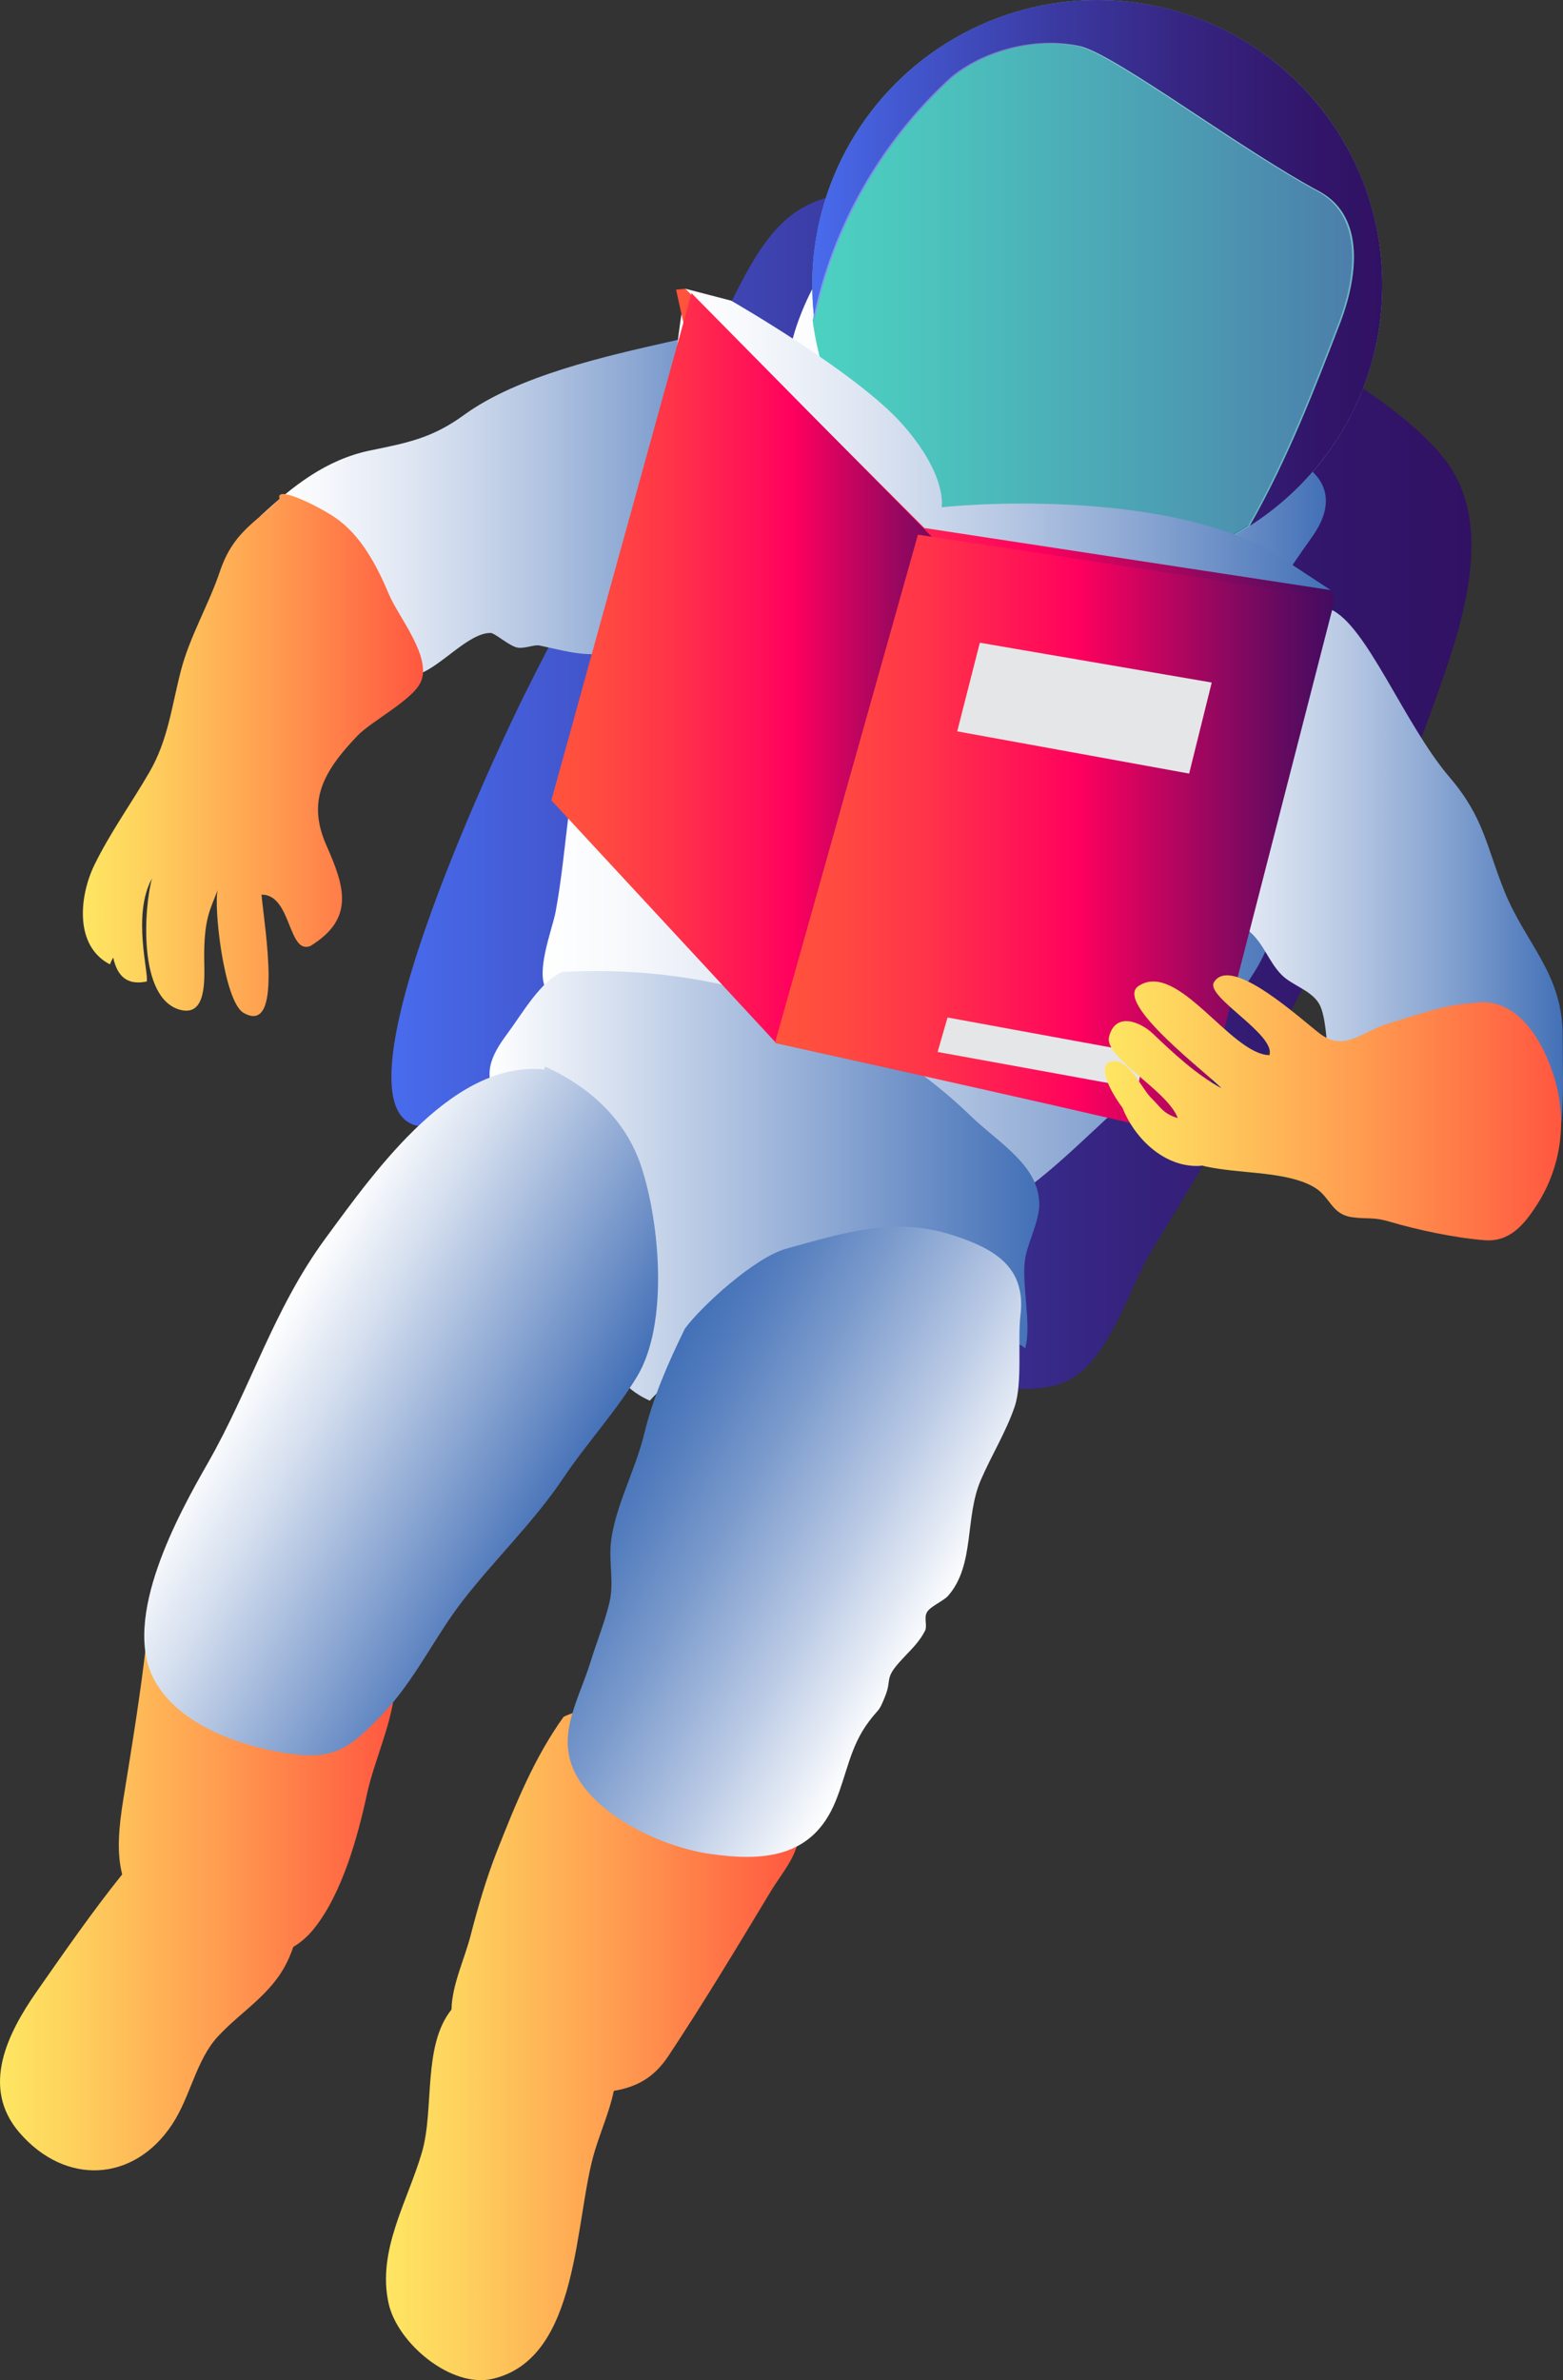 <?xml version="1.0" encoding="iso-8859-1"?>
<!-- Generator: Adobe Illustrator 19.0.0, SVG Export Plug-In . SVG Version: 6.00 Build 0)  -->
<svg version="1.1" xmlns="http://www.w3.org/2000/svg" xmlns:xlink="http://www.w3.org/1999/xlink" x="0px" y="0px"
	 viewBox="0 0 438.055 666.94" style="enable-background:new 0 0 438.055 666.94;" xml:space="preserve">
<rect x="0" y="0" width="438.055" height="666.94" fill="#333333" stroke="none"/>
<g id="astronaut">
	<g>
		<g>
			<g>
				<linearGradient id="SVGID_1_" gradientUnits="userSpaceOnUse" x1="108.18" y1="572.759" x2="223.87" y2="572.759">
					<stop  offset="0" style="stop-color:#FEE662"/>
					<stop  offset="0.185" style="stop-color:#FED15D"/>
					<stop  offset="0.566" style="stop-color:#FF9B50"/>
					<stop  offset="1" style="stop-color:#FF5740"/>
				</linearGradient>
				<path style="fill:url(#SVGID_1_);" d="M210.418,493.77c-10.594-8.332-36.407-20.463-52.453-12.708
					c-8.145,11.306-13.469,24.403-18.682,37.666c-3.015,7.672-5.399,15.876-7.399,23.655c-1.689,6.567-5.224,13.828-5.342,20.702
					c-8.182,10.193-4.748,27.837-8.274,39.955c-4.034,13.865-12.618,27.479-9.371,42.33c2.461,11.254,17.573,23.867,29.105,21.213
					c24.726-5.691,22.853-44.763,28.73-63.987c1.705-5.577,4.147-11.158,5.3-16.72c6.117-1.035,11.115-3.46,15.291-9.76
					c10.02-15.119,19.405-30.735,28.794-46.31c2.96-4.911,8.029-10.418,7.74-16.545C223.482,505.29,216.004,498.163,210.418,493.77z
					"/>
				<g>
					<g>
						<linearGradient id="SVGID_2_" gradientUnits="userSpaceOnUse" x1="-1.434399e-005" y1="528.788" x2="110.654" y2="528.788">
							<stop  offset="0" style="stop-color:#FEE662"/>
							<stop  offset="0.185" style="stop-color:#FED15D"/>
							<stop  offset="0.566" style="stop-color:#FF9B50"/>
							<stop  offset="1" style="stop-color:#FF5740"/>
						</linearGradient>
						<path style="fill:url(#SVGID_2_);" d="M82.197,545.546c2.097-1.254,4.061-2.944,5.835-5.159
							c7.872-9.831,12.241-25.707,14.848-37.8c2.056-9.536,7.458-20.603,7.765-30.229c0.501-15.757-21.203-19.78-33.235-22.334
							c-9.026-1.916-31.379,0.652-36.393,10.167c-1.694,14.884-4.133,29.642-6.463,44.026c-1.279,7.894-1.887,14.904-0.311,21.006
							c-8.288,10.301-16.485,22.138-23.901,32.744c-8.265,11.821-15.824,26.937-4.904,39.597
							c12.899,14.956,32.082,13.934,42.794-2.264c5.178-7.83,6.689-18.007,12.824-24.647c6.614-7.16,15.031-11.755,19.468-21.007
							C81.183,548.268,81.738,546.9,82.197,545.546z"/>
					</g>
				</g>
				<linearGradient id="SVGID_3_" gradientUnits="userSpaceOnUse" x1="109.695" y1="221.609" x2="412.397" y2="221.609">
					<stop  offset="0.003" style="stop-color:#486BED"/>
					<stop  offset="0.147" style="stop-color:#4359D1"/>
					<stop  offset="0.423" style="stop-color:#3B3AA2"/>
					<stop  offset="0.667" style="stop-color:#362480"/>
					<stop  offset="0.868" style="stop-color:#32166B"/>
					<stop  offset="1" style="stop-color:#311163"/>
				</linearGradient>
				<path style="fill:url(#SVGID_3_);" d="M121.657,315.467c9.714,18.386,37.357,24.668,55.065,32.461
					c19.849,8.735,39.035,20.585,59.956,28.312c14.617,5.398,47.404,18.133,62.573,10.626c11.747-5.813,17.191-26.036,23.554-36.473
					c10.704-17.558,21.369-35.266,31.356-53.344c18.161-32.875,35.157-64.507,47.712-99.807
					c7.336-20.627,17.903-49.552,2.956-68.638c-13.462-17.191-45.839-33.89-65.19-44.07c-25.428-13.376-63.235-27.994-91.976-30.283
					c-26.637-2.121-33.763,12.22-44.585,34.158c-17.661,35.806-38.242,70.389-56.133,106.358
					C142.039,204.628,85.616,321.296,121.657,315.467z"/>
				<linearGradient id="SVGID_4_" gradientUnits="userSpaceOnUse" x1="152.084" y1="222.006" x2="366.052" y2="222.006">
					<stop  offset="0" style="stop-color:#FFFFFF"/>
					<stop  offset="0.106" style="stop-color:#F7F9FC"/>
					<stop  offset="0.273" style="stop-color:#E0E7F3"/>
					<stop  offset="0.481" style="stop-color:#BBCBE5"/>
					<stop  offset="0.721" style="stop-color:#87A4D1"/>
					<stop  offset="0.985" style="stop-color:#4673B8"/>
					<stop  offset="0.998" style="stop-color:#4370B7"/>
				</linearGradient>
				<path style="fill:url(#SVGID_4_);" d="M248.08,108.948c-10.142-0.981-19.802-6.079-25.12,0.736
					c-6.586,8.438-8.865,27.136-15.86,35.324c-13.941,16.318-33.192,33.374-41.031,53.538c-7.05,18.136-6.853,38.197-10.344,56.913
					c-0.957,5.132-6.051,17.586-2.251,22.419c2.871,3.651,10.457,1.111,15.365,1.099c6.065-0.014,11.983,1.473,17.847,3.31
					c16.224,5.081,35.378,9.549,50.02,18.465c8.881,5.408,17.129,13.047,25.391,19.4c6.08,4.675,15.528,10.725,18.604,17.664
					c14.401-8.668,26.936-22.97,40.05-33.822c12.004-9.934,23.133-18.978,31.236-32.317c7.268-11.965,8.662-27.619,11.188-41.331
					c2.66-14.438,3.97-52.139,1.754-54.347c-4.08-4.065-3.936-14.822-9.573-23.618c-6.528,2.809-10.79,8.74-17.28,11.806
					c-8.222,3.884-17.304,5.034-26.267,5.114c-13.068,0.118-27.868-3.078-38.633-11.032c-16.367-12.093-27.292-31.535-26.352-51.452
					C245.882,107.894,244.823,108.85,248.08,108.948z"/>
				<linearGradient id="SVGID_5_" gradientUnits="userSpaceOnUse" x1="317.549" y1="251.129" x2="438.055" y2="251.129">
					<stop  offset="0" style="stop-color:#FFFFFF"/>
					<stop  offset="0.106" style="stop-color:#F7F9FC"/>
					<stop  offset="0.273" style="stop-color:#E0E7F3"/>
					<stop  offset="0.481" style="stop-color:#BBCBE5"/>
					<stop  offset="0.721" style="stop-color:#87A4D1"/>
					<stop  offset="0.985" style="stop-color:#4673B8"/>
					<stop  offset="0.998" style="stop-color:#4370B7"/>
				</linearGradient>
				<path style="fill:url(#SVGID_5_);" d="M372.71,170.655c10.208,4.139,20.716,32.092,33.54,47.116
					c9.617,11.266,10.234,19.081,15.311,31.768c6.003,15.002,16.433,23.152,16.403,40.78c-0.028,15.989,1.446,30.938-6.537,44.914
					c-5.568-22.713-40.697-41.784-59.135-19.806c0.131-7.188,0.47-27.705-2.304-33.606c-1.996-4.245-7.76-5.557-10.82-8.681
					c-3.667-3.744-4.839-8.516-8.996-12.155c-7.058-6.177-13.984-6.592-19.117-14.89c-5.357-8.661-12.936-20.162-13.414-30.46
					c-2.143-46.155,33.194-46.954,47.816-48.609C365.459,167.026,371.093,169.999,372.71,170.655z"/>
				<linearGradient id="SVGID_6_" gradientUnits="userSpaceOnUse" x1="72.841" y1="141.445" x2="222.851" y2="141.445">
					<stop  offset="0" style="stop-color:#FFFFFF"/>
					<stop  offset="0.106" style="stop-color:#F7F9FC"/>
					<stop  offset="0.273" style="stop-color:#E0E7F3"/>
					<stop  offset="0.481" style="stop-color:#BBCBE5"/>
					<stop  offset="0.721" style="stop-color:#87A4D1"/>
					<stop  offset="0.985" style="stop-color:#4673B8"/>
					<stop  offset="0.998" style="stop-color:#4370B7"/>
				</linearGradient>
				<path style="fill:url(#SVGID_6_);" d="M188.238,176.422c3.113-1.415,6.283-2.596,10.737-7.487
					c4.529-4.974,8.946-10.504,12.587-16.309c6.663-10.62,13.863-25.98,10.379-39.173c-1.655-6.268-7.633-11.997-12.766-15.668
					c-7.401-5.293-12.607-4.037-21.145-2.117c-18.212,4.096-42.845,9.61-57.963,20.592c-8.827,6.412-15.467,7.75-26.2,9.941
					c-12.456,2.543-21.768,9.953-31.026,18.532c11.58-6.052,24.284,2.823,30.066,12.695c4.949,8.45,14.578,21.43,14.451,31.45
					c6.3-2.169,14.088-11.656,20.205-11.514c1.09,0.025,5.295,3.721,7.453,4.102c2.017,0.356,4.715-0.894,6.169-0.59
					c10.162,2.121,14.844,4.17,27.37,0.026C179.761,180.502,186.574,177.179,188.238,176.422z"/>
				<linearGradient id="SVGID_7_" gradientUnits="userSpaceOnUse" x1="23.225" y1="211.57" x2="118.571" y2="211.57">
					<stop  offset="0" style="stop-color:#FEE662"/>
					<stop  offset="0.185" style="stop-color:#FED15D"/>
					<stop  offset="0.566" style="stop-color:#FF9B50"/>
					<stop  offset="1" style="stop-color:#FF5740"/>
				</linearGradient>
				<path style="fill:url(#SVGID_7_);" d="M78.375,139.781c-7.215,7.005-13.093,9.485-16.769,20.415
					c-3.128,9.301-8.462,18.194-10.936,27.847c-2.607,10.172-3.586,19.295-8.769,28.274c-4.95,8.576-11.082,17.079-15.456,26.074
					c-4.208,8.654-5.68,22.65,4.356,27.829c0.264-0.54,0.582-1.393,0.93-1.883c1.166,5.264,3.916,7.812,9.388,6.696
					c0.695-1.854-4.171-18.771,1.474-28.862c-2.158,7.731-4.14,33.774,8.041,36.822c7.429,1.859,6.65-8.998,6.598-14.029
					c-0.123-11.774,1.746-14.127,3.817-19.654c-1.281,3.98,1.622,31.285,7.211,34.502c11.036,6.352,5.998-22.915,5.029-33.129
					c8.458-0.08,7.375,16.896,13.707,14.392c12.478-7.665,9.614-16.605,4.499-28.159c-5.501-12.427-0.948-20.667,8.653-30.723
					c3.987-4.176,15.346-9.923,17.744-15.018c3.272-6.953-6.223-18.312-8.859-24.576c-3.444-8.186-7.943-16.782-15.316-21.709
					C88.551,141.435,76.93,135.854,78.375,139.781z"/>
				<linearGradient id="SVGID_8_" gradientUnits="userSpaceOnUse" x1="137.204" y1="332.291" x2="291.275" y2="332.291">
					<stop  offset="0" style="stop-color:#FFFFFF"/>
					<stop  offset="0.499" style="stop-color:#A3B9DC"/>
					<stop  offset="0.998" style="stop-color:#4370B7"/>
				</linearGradient>
				<path style="fill:url(#SVGID_8_);" d="M157.919,272.24c-6.243,2.302-11.709,12.019-15.535,17.134
					c-5.141,6.872-7.208,11.822-2.689,19.307c6.142,10.171,14.974,18.896,20.495,29.543c4.505,8.688,6.307,18.048,8.315,27.324
					c2.644,12.214,1.083,21.239,13.605,26.938c12.163-13.798,34.134-16.774,50.828-18.901c9.882-1.259,21.165-3.869,31.069-2.187
					c12.882,2.187,18.945,2.916,23.317,6.393c1.989-7.018-1.407-18.978,0.174-26.079c0.906-4.069,3.636-9.627,3.766-13.707
					c0.359-11.27-11.207-17.567-19.287-25.382c-30.076-29.087-71.784-42.582-114.059-40.272
					C158.046,273.09,158.551,273.539,157.919,272.24z"/>
				<linearGradient id="SVGID_9_" gradientUnits="userSpaceOnUse" x1="74.884" y1="373.793" x2="157.799" y2="421.663">
					<stop  offset="0" style="stop-color:#FFFFFF"/>
					<stop  offset="0.246" style="stop-color:#D5DFEF"/>
					<stop  offset="0.797" style="stop-color:#6B8EC6"/>
					<stop  offset="0.998" style="stop-color:#4370B7"/>
				</linearGradient>
				<path style="fill:url(#SVGID_9_);" d="M153.951,299.866c-26.11-3.904-48.323,27.521-62.753,47.158
					c-14.589,19.854-20.844,41.761-32.997,63.02c-7.883,13.79-24.457,43.493-14.869,60.861c6.853,12.414,23.768,18.243,36.32,20.261
					c13.598,2.186,17.906-0.682,27.784-11.089c8.816-9.289,14.421-21.4,22.139-31.39c9.078-11.749,19.972-22.081,28.343-34.583
					c6.361-9.499,14.879-18.753,20.704-28.513c8.788-14.726,6.3-42.802,1.158-58.552c-4.338-13.287-14.555-22.544-27.055-28.191
					C152.338,300.311,152.138,301.804,153.951,299.866z"/>
				<linearGradient id="SVGID_10_" gradientUnits="userSpaceOnUse" x1="175.281" y1="401.178" x2="264.564" y2="452.726">
					<stop  offset="0.003" style="stop-color:#4370B7"/>
					<stop  offset="0.125" style="stop-color:#527CBD"/>
					<stop  offset="0.36" style="stop-color:#7A9ACC"/>
					<stop  offset="0.683" style="stop-color:#BACAE5"/>
					<stop  offset="1" style="stop-color:#FFFFFF"/>
				</linearGradient>
				<path style="fill:url(#SVGID_10_);" d="M191.949,372.308c-4.737,9.711-8.863,19.019-11.458,29.688
					c-2.384,9.804-8.121,20.299-9.246,29.958c-0.686,5.884,0.931,11.412-0.46,17.189c-1.302,5.412-3.593,11.067-5.242,16.409
					c-3.665,11.874-10.915,22.318-2.571,34.249c7.428,10.621,23.847,17.906,35.902,19.658c15.072,2.191,28.828,1.128,35.286-14.67
					c3.287-8.04,4.061-15.298,9.295-22.317c3.007-4.032,2.721-2.391,4.649-7.243c1.813-4.561-0.145-4.77,3.739-9.202
					c3.039-3.468,5.416-5.266,7.385-9.031c0.742-1.419-0.324-3.531,0.519-5.152c0.901-1.732,4.646-3.156,6.024-4.744
					c7.507-8.653,4.569-21.841,9.109-32.368c3.009-6.977,7.074-13.467,9.482-20.552c2.267-6.669,0.791-18.671,1.64-25.701
					c1.676-13.872-8.009-18.836-19.139-22.42c-16.23-5.225-30.383-0.594-46.48,3.828
					C211.653,352.287,196.705,365.84,191.949,372.308z"/>
				<path style="fill:#FFFFFF;" d="M185.934,253.283c23.331,9.478,39.371,15.311,63.2,25.611
					c11.095-27.107,25.431-53.036,36.363-80.003c-18.776-11.565-42.354-22.211-63.304-28.17
					C223.022,172.388,191.687,232.967,185.934,253.283z"/>
				<g>
					
						<rect x="208.671" y="193.088" transform="matrix(0.907 0.422 -0.422 0.907 117.325 -78.237)" style="fill:#E5E5E5;" width="53.683" height="66.004"/>
					
						<rect x="220.633" y="198.086" transform="matrix(0.907 0.422 -0.422 0.907 111.89 -82.394)" style="fill:#D9D9D9;" width="43.122" height="27.281"/>
					
						<rect x="208.565" y="221.403" transform="matrix(0.907 0.422 -0.422 0.907 119.49 -70.118)" style="fill:#D9D9D9;" width="19.361" height="27.281"/>
					
						<rect x="229.311" y="231.053" transform="matrix(0.907 0.422 -0.422 0.907 125.495 -77.968)" style="fill:#D9D9D9;" width="19.361" height="27.281"/>
					<circle style="fill:#FF2013;" cx="230.784" cy="197.476" r="2.167"/>
					<circle style="fill:#C4DC90;" cx="223.712" cy="212.681" r="1.68"/>
					<circle style="fill:#B4D26F;" cx="223.712" cy="212.681" r="1.193"/>
					<circle style="fill:#C4DC90;" cx="228.572" cy="214.942" r="1.68"/>
					<circle style="fill:#B4D26F;" cx="228.572" cy="214.942" r="1.193"/>
					<circle style="fill:#C4DC90;" cx="233.52" cy="217.244" r="1.68"/>
					<circle style="fill:#B4D26F;" cx="233.52" cy="217.244" r="1.193"/>
					<g>
						
							<rect x="236.104" y="199.609" transform="matrix(0.907 0.422 -0.422 0.907 106.829 -81.35)" style="fill:#808080;" width="2.395" height="2.395"/>
						
							<rect x="239.197" y="201.048" transform="matrix(0.907 0.422 -0.422 0.907 107.724 -82.52)" style="fill:#808080;" width="2.395" height="2.395"/>
						
							<rect x="242.27" y="202.477" transform="matrix(0.907 0.422 -0.422 0.907 108.613 -83.683)" style="fill:#808080;" width="2.395" height="2.395"/>
						
							<rect x="234.748" y="202.525" transform="matrix(0.907 0.422 -0.422 0.907 107.932 -80.505)" style="fill:#808080;" width="2.395" height="2.395"/>
						
							<rect x="237.841" y="203.964" transform="matrix(0.907 0.422 -0.422 0.907 108.827 -81.676)" style="fill:#808080;" width="2.395" height="2.395"/>
						
							<rect x="240.914" y="205.393" transform="matrix(0.907 0.422 -0.422 0.907 109.717 -82.838)" style="fill:#808080;" width="2.395" height="2.395"/>
						
							<rect x="233.35" y="205.53" transform="matrix(0.907 0.422 -0.422 0.907 109.069 -79.636)" style="fill:#808080;" width="2.395" height="2.395"/>
						
							<rect x="236.443" y="206.968" transform="matrix(0.907 0.422 -0.422 0.907 109.964 -80.806)" style="fill:#808080;" width="2.395" height="2.395"/>
						
							<rect x="239.516" y="208.398" transform="matrix(0.907 0.422 -0.422 0.907 110.853 -81.969)" style="fill:#808080;" width="2.395" height="2.395"/>
						
							<rect x="231.994" y="208.446" transform="matrix(0.907 0.422 -0.422 0.907 110.172 -78.792)" style="fill:#808080;" width="2.395" height="2.395"/>
						
							<rect x="235.087" y="209.884" transform="matrix(0.907 0.422 -0.422 0.907 111.067 -79.962)" style="fill:#808080;" width="2.395" height="2.395"/>
						
							<rect x="238.16" y="211.314" transform="matrix(0.907 0.422 -0.422 0.907 111.957 -81.125)" style="fill:#808080;" width="2.395" height="2.395"/>
					</g>
					<path d="M253.573,228.399l-11.755-5.468c-0.536-0.249-0.768-0.886-0.519-1.422l7.811-16.792
						c0.249-0.536,0.886-0.768,1.422-0.519l11.755,5.468c0.536,0.249,0.768,0.886,0.519,1.422l-7.811,16.792
						C254.746,228.416,254.109,228.648,253.573,228.399z"/>
					<g>
						<g>
							
								<rect x="213.593" y="228.905" transform="matrix(0.422 -0.907 0.907 0.422 -84.434 327.809)" style="fill:#FFDE80;" width="2.395" height="2.395"/>
							
								<rect x="215.032" y="225.812" transform="matrix(0.422 -0.907 0.907 0.422 -80.798 327.325)" style="fill:#FFDE80;" width="2.395" height="2.395"/>
							
								<rect x="216.461" y="222.739" transform="matrix(0.422 -0.907 0.907 0.422 -77.185 326.844)" style="fill:#FFDE80;" width="2.395" height="2.395"/>
							
								<rect x="216.509" y="230.261" transform="matrix(0.422 -0.907 0.907 0.422 -83.978 331.238)" style="fill:#FFDE80;" width="2.395" height="2.395"/>
							
								<rect x="217.948" y="227.168" transform="matrix(0.422 -0.907 0.907 0.422 -80.342 330.753)" style="fill:#FFDE80;" width="2.395" height="2.395"/>
							
								<rect x="219.377" y="224.095" transform="matrix(0.422 -0.907 0.907 0.422 -76.729 330.273)" style="fill:#FFDE80;" width="2.395" height="2.395"/>
							
								<rect x="219.514" y="231.658" transform="matrix(0.422 -0.907 0.907 0.422 -83.507 334.77)" style="fill:#FFDE80;" width="2.395" height="2.395"/>
							
								<rect x="220.952" y="228.566" transform="matrix(0.422 -0.907 0.907 0.422 -79.871 334.286)" style="fill:#FFDE80;" width="2.395" height="2.395"/>
							
								<rect x="222.381" y="225.493" transform="matrix(0.422 -0.907 0.907 0.422 -76.259 333.805)" style="fill:#FFDE80;" width="2.395" height="2.395"/>
							
								<rect x="222.43" y="233.015" transform="matrix(0.422 -0.907 0.907 0.422 -83.051 338.198)" style="fill:#FFDE80;" width="2.395" height="2.395"/>
							
								<rect x="223.868" y="229.922" transform="matrix(0.422 -0.907 0.907 0.422 -79.415 337.714)" style="fill:#FFDE80;" width="2.395" height="2.395"/>
							
								<rect x="225.297" y="226.849" transform="matrix(0.422 -0.907 0.907 0.422 -75.802 337.233)" style="fill:#FFDE80;" width="2.395" height="2.395"/>
						</g>
						<g>
							
								<rect x="209.318" y="238.095" transform="matrix(0.422 -0.907 0.907 0.422 -95.239 329.247)" style="fill:#FFDE80;" width="2.395" height="2.395"/>
							
								<rect x="210.757" y="235.002" transform="matrix(0.422 -0.907 0.907 0.422 -91.602 328.763)" style="fill:#FFDE80;" width="2.395" height="2.395"/>
							
								<rect x="212.186" y="231.929" transform="matrix(0.422 -0.907 0.907 0.422 -87.99 328.282)" style="fill:#FFDE80;" width="2.395" height="2.395"/>
							
								<rect x="212.234" y="239.451" transform="matrix(0.422 -0.907 0.907 0.422 -94.782 332.676)" style="fill:#FFDE80;" width="2.395" height="2.395"/>
							
								<rect x="213.673" y="236.358" transform="matrix(0.422 -0.907 0.907 0.422 -91.146 332.192)" style="fill:#FFDE80;" width="2.395" height="2.395"/>
							
								<rect x="215.102" y="233.285" transform="matrix(0.422 -0.907 0.907 0.422 -87.533 331.711)" style="fill:#FFDE80;" width="2.395" height="2.395"/>
							
								<rect x="215.239" y="240.848" transform="matrix(0.422 -0.907 0.907 0.422 -94.312 336.208)" style="fill:#FFDE80;" width="2.395" height="2.395"/>
							
								<rect x="216.677" y="237.756" transform="matrix(0.422 -0.907 0.907 0.422 -90.676 335.724)" style="fill:#FFDE80;" width="2.395" height="2.395"/>
							
								<rect x="218.107" y="234.683" transform="matrix(0.422 -0.907 0.907 0.422 -87.063 335.243)" style="fill:#FFDE80;" width="2.395" height="2.395"/>
							
								<rect x="218.155" y="242.205" transform="matrix(0.422 -0.907 0.907 0.422 -93.856 339.636)" style="fill:#FFDE80;" width="2.395" height="2.395"/>
							
								<rect x="219.593" y="239.112" transform="matrix(0.422 -0.907 0.907 0.422 -90.219 339.152)" style="fill:#FFDE80;" width="2.395" height="2.395"/>
							
								<rect x="221.023" y="236.039" transform="matrix(0.422 -0.907 0.907 0.422 -86.607 338.671)" style="fill:#FFDE80;" width="2.395" height="2.395"/>
						</g>
					</g>
				</g>
				<g>
					<linearGradient id="SVGID_11_" gradientUnits="userSpaceOnUse" x1="220.024" y1="130.889" x2="371.597" y2="130.889">
						<stop  offset="0" style="stop-color:#FFFFFF"/>
						<stop  offset="0.106" style="stop-color:#F7F9FC"/>
						<stop  offset="0.273" style="stop-color:#E0E7F3"/>
						<stop  offset="0.481" style="stop-color:#BBCBE5"/>
						<stop  offset="0.721" style="stop-color:#87A4D1"/>
						<stop  offset="0.985" style="stop-color:#4673B8"/>
						<stop  offset="0.998" style="stop-color:#4370B7"/>
					</linearGradient>
					<path style="fill:url(#SVGID_11_);" d="M231.997,76.014c-2.513-0.528-7.948,11.823-9.687,18.402
						c-2.603,9.848-2.554,19.71-1.932,29.531c0.487,7.679,2.827,17.415,6.886,24.099c4.193,6.903,10.254,13.098,17.29,15.964
						c-2.695,3.086-5.484,12.322-5.484,12.322l21.899,9.49l7.05-13.678c0,0,22.717,7.351,35.694,4.756
						c26.324-5.265,32.356-10.108,55.479-13.626c2.519-4.286,4.421-7.012,8.62-12.94c4.884-6.895,5.918-14.339-2.223-20.008
						c-12.204,5.442-16.414,3.29-29.748,5.58c-18.656,3.204-37.527-3.152-53.351-12.47c-13.348-7.86-17.002-15.892-25.268-27.804
						c-5.775-8.322-13.109-14.927-23.266-16.863C233.742,76.987,234.612,75.66,231.997,76.014z"/>
					<circle style="fill:#68B6C1;" cx="307.527" cy="79.887" r="79.887"/>
					<g>
						<linearGradient id="SVGID_12_" gradientUnits="userSpaceOnUse" x1="227.784" y1="85.968" x2="378.987" y2="85.968">
							<stop  offset="0" style="stop-color:#00BFA7"/>
							<stop  offset="0.217" style="stop-color:#00AAA1"/>
							<stop  offset="0.661" style="stop-color:#007593"/>
							<stop  offset="1" style="stop-color:#004887"/>
						</linearGradient>
						<path style="fill:url(#SVGID_12_);" d="M375.31,90.054c4.357-11.62,7.262-29.05-5.81-36.312
							c-21.787-11.62-56.384-37.771-66.815-40.67c-13.072-2.905-27.597,1.452-36.312,8.715
							c-19.774,18.055-33.438,42.217-38.589,67.967c4.865,39.461,38.482,70.019,79.259,70.019c15.716,0,30.359-4.556,42.716-12.394
							C360.429,128.786,368.37,108.097,375.31,90.054z"/>
						<path style="fill:#68B6C1;" d="M227.311,84.673c-0.03-0.471-0.049-0.944-0.07-1.417
							C227.26,83.73,227.283,84.202,227.311,84.673z"/>
						<path style="fill:#68B6C1;" d="M227.783,89.751c-0.152-1.231-0.27-2.472-0.369-3.719
							C227.509,87.28,227.631,88.52,227.783,89.751z"/>
					</g>
					<linearGradient id="SVGID_13_" gradientUnits="userSpaceOnUse" x1="227.639" y1="73.69" x2="387.414" y2="73.69">
						<stop  offset="0.003" style="stop-color:#486BED"/>
						<stop  offset="0.147" style="stop-color:#4359D1"/>
						<stop  offset="0.423" style="stop-color:#3B3AA2"/>
						<stop  offset="0.667" style="stop-color:#362480"/>
						<stop  offset="0.868" style="stop-color:#32166B"/>
						<stop  offset="1" style="stop-color:#311163"/>
					</linearGradient>
					<path style="fill:url(#SVGID_13_);" d="M387.414,79.887C387.414,35.767,351.647,0,307.527,0s-79.887,35.767-79.887,79.887
						c0,3.344,0.229,6.632,0.628,9.868c5.151-25.75,18.814-49.913,38.589-67.968c8.715-7.262,23.24-11.62,36.312-8.715
						c10.431,2.899,45.027,29.05,66.815,40.67c13.072,7.262,10.167,24.692,5.81,36.312c-6.939,18.042-14.88,38.731-25.551,57.326
						C372.576,133.216,387.414,108.292,387.414,79.887z"/>
				</g>
			</g>
			<path style="opacity:0.3;fill:#FFFFFF;" d="M375.394,89.885c4.357-11.62,7.262-29.05-5.81-36.312
				c-21.787-11.62-56.384-37.771-66.815-40.67c-13.072-2.905-27.597,1.452-36.312,8.715c-19.774,18.055-33.438,42.217-38.589,67.967
				c3.983,41.568,38.482,70.019,79.259,70.019c15.716,0,30.359-4.556,42.716-12.394C360.514,128.616,368.455,107.927,375.394,89.885
				z"/>
		</g>
		<g id="XMLID_2_">
			<linearGradient id="XMLID_3_" gradientUnits="userSpaceOnUse" x1="189.528" y1="132.368" x2="372.93" y2="132.368">
				<stop  offset="0" style="stop-color:#FFFFFF"/>
				<stop  offset="0.106" style="stop-color:#F7F9FC"/>
				<stop  offset="0.273" style="stop-color:#E0E7F3"/>
				<stop  offset="0.481" style="stop-color:#BBCBE5"/>
				<stop  offset="0.721" style="stop-color:#87A4D1"/>
				<stop  offset="0.985" style="stop-color:#4673B8"/>
				<stop  offset="0.998" style="stop-color:#4370B7"/>
			</linearGradient>
			<path id="XMLID_832_" style="fill-rule:evenodd;clip-rule:evenodd;fill:url(#XMLID_3_);" d="M189.591,101.585
				c-0.534-2.162,2.491-20.677,2.491-20.677l12.821,3.333c0,0,35.182,20.152,47.986,34.618c12.803,14.466,11.013,23.29,11.013,23.29
				c20.924-2.114,69.831-2.561,95.428,14.258l13.6,8.937l-24.524,18.486l-94.196-18.169L189.591,101.585z"/>
			<linearGradient id="XMLID_4_" gradientUnits="userSpaceOnUse" x1="189.479" y1="130.653" x2="374.189" y2="130.653">
				<stop  offset="0" style="stop-color:#FF543C"/>
				<stop  offset="0.104" style="stop-color:#FF4B40"/>
				<stop  offset="0.272" style="stop-color:#FF3349"/>
				<stop  offset="0.482" style="stop-color:#FF0D59"/>
				<stop  offset="0.543" style="stop-color:#FF005E"/>
				<stop  offset="0.669" style="stop-color:#C7045F"/>
				<stop  offset="0.895" style="stop-color:#680A60"/>
				<stop  offset="0.997" style="stop-color:#420C60"/>
			</linearGradient>
			<path id="XMLID_815_" style="fill-rule:evenodd;clip-rule:evenodd;fill:url(#XMLID_4_);" d="M193.119,96.95
				c-0.713-2.242-3.64-15.8-3.64-15.8l2.603-0.243l66.983,67.047l113.865,17.389l1.259,2.309l-15.71,12.747l-103.022-21.206
				L193.119,96.95z"/>
			<linearGradient id="XMLID_5_" gradientUnits="userSpaceOnUse" x1="154.525" y1="191.37" x2="279.243" y2="191.37">
				<stop  offset="0" style="stop-color:#FF543C"/>
				<stop  offset="0.104" style="stop-color:#FF4B40"/>
				<stop  offset="0.272" style="stop-color:#FF3349"/>
				<stop  offset="0.482" style="stop-color:#FF0D59"/>
				<stop  offset="0.543" style="stop-color:#FF005E"/>
				<stop  offset="0.669" style="stop-color:#C7045F"/>
				<stop  offset="0.895" style="stop-color:#680A60"/>
				<stop  offset="0.997" style="stop-color:#420C60"/>
			</linearGradient>
			<polygon id="XMLID_814_" style="fill-rule:evenodd;clip-rule:evenodd;fill:url(#XMLID_5_);" points="261.656,150.919 
				193.816,82.158 154.525,224.263 217.525,292.263 255.113,300.582 279.243,153.511 			"/>
			<linearGradient id="XMLID_6_" gradientUnits="userSpaceOnUse" x1="217.188" y1="234.534" x2="374.189" y2="234.534">
				<stop  offset="0" style="stop-color:#FF543C"/>
				<stop  offset="0.104" style="stop-color:#FF4B40"/>
				<stop  offset="0.272" style="stop-color:#FF3349"/>
				<stop  offset="0.482" style="stop-color:#FF0D59"/>
				<stop  offset="0.543" style="stop-color:#FF005E"/>
				<stop  offset="0.669" style="stop-color:#C7045F"/>
				<stop  offset="0.895" style="stop-color:#680A60"/>
				<stop  offset="0.997" style="stop-color:#420C60"/>
			</linearGradient>
			<path id="XMLID_813_" style="fill-rule:evenodd;clip-rule:evenodd;fill:url(#XMLID_6_);" d="M335.188,319.256
				c-4.283-1.907-118-27-118-27l40.078-142.444l116.923,17.84L335.188,319.256z"/>
			<polygon id="XMLID_743_" style="fill-rule:evenodd;clip-rule:evenodd;fill:#E5E6E7;" points="265.566,285.113 320.586,295.201 
				318.888,304.985 262.775,294.763 			"/>
			<polygon id="XMLID_742_" style="fill-rule:evenodd;clip-rule:evenodd;fill:#E5E6E7;" points="274.609,180.096 339.609,191.251 
				333.275,216.763 268.275,204.934 			"/>
		</g>
		<linearGradient id="SVGID_14_" gradientUnits="userSpaceOnUse" x1="309.657" y1="310.429" x2="437.52" y2="310.429">
			<stop  offset="0" style="stop-color:#FEE662"/>
			<stop  offset="0.185" style="stop-color:#FED15D"/>
			<stop  offset="0.566" style="stop-color:#FF9B50"/>
			<stop  offset="1" style="stop-color:#FF5740"/>
		</linearGradient>
		<path style="fill:url(#SVGID_14_);" d="M430.818,337.484c6.708-10.468,8.411-23.176,4.973-34.942
			c-3.143-10.754-10.675-24.005-23.574-21.401c-6.975,0.235-16.933,3.808-23.184,5.681c-7.177,2.151-12.135,7.941-18.928,2.947
			c-4.997-3.673-25.071-22.505-29.889-14.514c-2.433,4.037,17.404,14.61,15.571,20.419c-10.968-0.287-25.684-26.59-36.663-19.411
			c-7.229,4.727,20.27,25.255,23.171,28.665c-7.383-4.082-13.386-9.809-19.306-15.395c-3.268-3.084-10.322-6.203-12.156,0.953
			c-1.504,5.866,16.369,14.972,19.262,22.828c-4.224-1.333-4.705-2.988-7.638-5.861c-2.552-2.5-6.456-11.784-11.469-9.845
			c-3.003,1.161-0.546,7.21,3.589,12.779c3.109,7.925,10.961,16.304,20.807,16.331c0.493,0.001,1.038-0.029,1.579-0.106
			c2.534,0.673,6.193,1.21,12.359,1.782c6.575,0.61,15.169,1.445,19.897,4.874c3.659,2.654,4.237,7.036,9.708,7.804
			c4.158,0.584,5.982-0.078,10.123,1.139c8.294,2.438,18.381,4.606,26.973,5.303C423.114,348.088,427.151,343.206,430.818,337.484z"
			/>
	</g>
</g>
<g id="Layer_1">
</g>
</svg>
